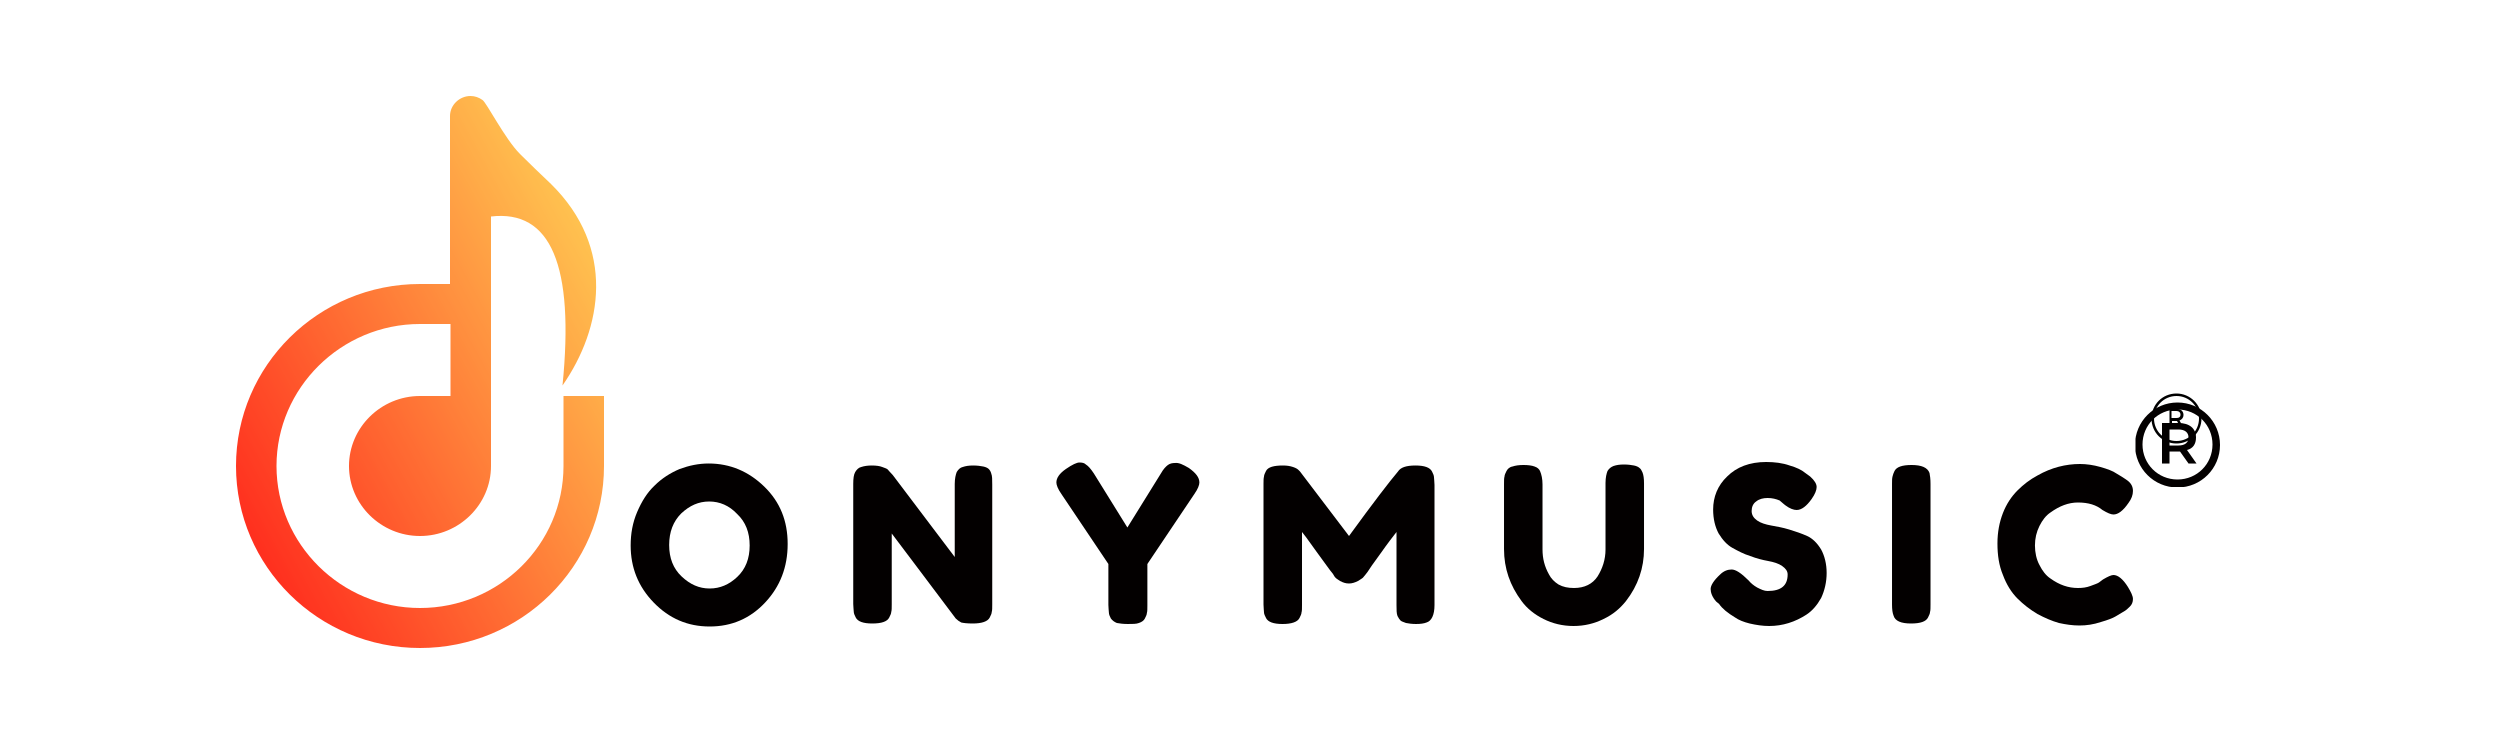 <svg xmlns="http://www.w3.org/2000/svg" xmlns:xlink="http://www.w3.org/1999/xlink" id="Capa_1" x="0px" y="0px" viewBox="0 0 500 150" style="enable-background:new 0 0 500 150;" xml:space="preserve"> <style type="text/css"> .st0{clip-path:url(#SVGID_00000088101863991285290370000002445629956020924828_);} .st1{clip-path:url(#SVGID_00000022544301882947164090000005964908999304679065_);} .st2{fill:url(#SVGID_00000159459815493678105140000012885060458700422540_);} .st3{clip-path:url(#SVGID_00000164495799073364061780000001173608409958413484_);} .st4{fill:#030000;} .st5{clip-path:url(#SVGID_00000139293988545938022310000012367128696843130030_);} </style> <g> <defs fill="#000000"> <rect id="SVGID_1_" x="47.2" y="19.2" width="73.7" height="110.5" fill="#000000"/> </defs> <clipPath id="SVGID_00000065766422466319155330000008866358957440395168_" fill="#000000"> <use xlink:href="#SVGID_1_" style="overflow:visible;" fill="#000000"/> </clipPath> <g style="clip-path:url(#SVGID_00000065766422466319155330000008866358957440395168_);"> <g> <defs fill="#000000"> <path id="SVGID_00000050640895118347416470000003935627037429233069_" d="M96.5,20c-0.7-0.5-1.5-0.8-2.4-0.8 c-2.2,0-4.1,1.8-4.1,4v33.6H84c-20.3,0-36.8,16.3-36.8,36.4s16.5,36.4,36.8,36.4s36.8-16.3,36.8-36.4v-14h-8.1v14 c0,15.7-12.9,28.4-28.7,28.4c-15.8,0-28.7-12.8-28.7-28.4c0-15.6,12.9-28.4,28.7-28.4h6.1v14.4H84c-7.8,0-14.2,6.3-14.2,14 s6.4,14,14.2,14s14.2-6.3,14.2-14v-0.6c0-16.4,0-32.9,0-49.3c12-1.4,16.7,9.8,14.3,33.8c8-11.5,10.7-27.5-2.3-40.3 c-2.1-2-4.2-4-6.2-6C101,27.8,97.3,20.5,96.5,20z" fill="#000000"/> </defs> <clipPath id="SVGID_00000154395819302860106080000011302098147294323129_" fill="#000000"> <use xlink:href="#SVGID_00000050640895118347416470000003935627037429233069_" style="overflow:visible;" fill="#000000"/> </clipPath> <g style="clip-path:url(#SVGID_00000154395819302860106080000011302098147294323129_);"> <linearGradient id="SVGID_00000118385570992635667530000000173398724116769439_" gradientUnits="userSpaceOnUse" x1="906.282" y1="-388.869" x2="696.347" y2="-503.434" gradientTransform="matrix(0.494 0 0 -0.489 -311.692 -143.688)" fill="#000000"> <stop offset="0" style="stop-color:#ffdd59" fill="#000000"/> <stop offset="3.906250e-03" style="stop-color:#ffdc58" fill="#000000"/> <stop offset="7.812500e-03" style="stop-color:#FFDB58" fill="#000000"/> <stop offset="1.171880e-02" style="stop-color:#FFDB58" fill="#000000"/> <stop offset="1.562500e-02" style="stop-color:#FFDA58" fill="#000000"/> <stop offset="1.953120e-02" style="stop-color:#FFD957" fill="#000000"/> <stop offset="2.343750e-02" style="stop-color:#FFD857" fill="#000000"/> <stop offset="2.734380e-02" style="stop-color:#FFD857" fill="#000000"/> <stop offset="3.125000e-02" style="stop-color:#FFD757" fill="#000000"/> <stop offset="3.515620e-02" style="stop-color:#FFD656" fill="#000000"/> <stop offset="3.906250e-02" style="stop-color:#FFD556" fill="#000000"/> <stop offset="4.296880e-02" style="stop-color:#FFD556" fill="#000000"/> <stop offset="4.687500e-02" style="stop-color:#FFD456" fill="#000000"/> <stop offset="5.078120e-02" style="stop-color:#FFD355" fill="#000000"/> <stop offset="5.468750e-02" style="stop-color:#FFD255" fill="#000000"/> <stop offset="5.859370e-02" style="stop-color:#FFD255" fill="#000000"/> <stop offset="6.250000e-02" style="stop-color:#FFD155" fill="#000000"/> <stop offset="6.640620e-02" style="stop-color:#FFD054" fill="#000000"/> <stop offset="7.031250e-02" style="stop-color:#FFCF54" fill="#000000"/> <stop offset="7.421880e-02" style="stop-color:#FFCE54" fill="#000000"/> <stop offset="7.812500e-02" style="stop-color:#FFCE53" fill="#000000"/> <stop offset="8.203129e-02" style="stop-color:#FFCD53" fill="#000000"/> <stop offset="8.593750e-02" style="stop-color:#FFCC53" fill="#000000"/> <stop offset="8.984371e-02" style="stop-color:#FFCB53" fill="#000000"/> <stop offset="9.375000e-02" style="stop-color:#FFCB52" fill="#000000"/> <stop offset="9.765621e-02" style="stop-color:#FFCA52" fill="#000000"/> <stop offset="0.102" style="stop-color:#FFC952" fill="#000000"/> <stop offset="0.105" style="stop-color:#FFC852" fill="#000000"/> <stop offset="0.109" style="stop-color:#FFC851" fill="#000000"/> <stop offset="0.113" style="stop-color:#FFC751" fill="#000000"/> <stop offset="0.117" style="stop-color:#FFC651" fill="#000000"/> <stop offset="0.121" style="stop-color:#FFC551" fill="#000000"/> <stop offset="0.125" style="stop-color:#FFC550" fill="#000000"/> <stop offset="0.129" style="stop-color:#FFC450" fill="#000000"/> <stop offset="0.133" style="stop-color:#FFC350" fill="#000000"/> <stop offset="0.137" style="stop-color:#FFC250" fill="#000000"/> <stop offset="0.141" style="stop-color:#FFC14F" fill="#000000"/> <stop offset="0.144" style="stop-color:#FFC14F" fill="#000000"/> <stop offset="0.148" style="stop-color:#FFC04F" fill="#000000"/> <stop offset="0.152" style="stop-color:#FFBF4F" fill="#000000"/> <stop offset="0.156" style="stop-color:#FFBE4E" fill="#000000"/> <stop offset="0.16" style="stop-color:#FFBE4E" fill="#000000"/> <stop offset="0.164" style="stop-color:#FFBD4E" fill="#000000"/> <stop offset="0.168" style="stop-color:#FFBC4E" fill="#000000"/> <stop offset="0.172" style="stop-color:#FFBB4D" fill="#000000"/> <stop offset="0.176" style="stop-color:#FFBB4D" fill="#000000"/> <stop offset="0.18" style="stop-color:#FFBA4D" fill="#000000"/> <stop offset="0.184" style="stop-color:#FFB94D" fill="#000000"/> <stop offset="0.188" style="stop-color:#FFB84C" fill="#000000"/> <stop offset="0.191" style="stop-color:#FFB84C" fill="#000000"/> <stop offset="0.195" style="stop-color:#FFB74C" fill="#000000"/> <stop offset="0.199" style="stop-color:#FFB64C" fill="#000000"/> <stop offset="0.203" style="stop-color:#FFB54B" fill="#000000"/> <stop offset="0.207" style="stop-color:#FFB44B" fill="#000000"/> <stop offset="0.211" style="stop-color:#FFB44B" fill="#000000"/> <stop offset="0.215" style="stop-color:#FFB34B" fill="#000000"/> <stop offset="0.219" style="stop-color:#FFB24A" fill="#000000"/> <stop offset="0.223" style="stop-color:#FFB14A" fill="#000000"/> <stop offset="0.227" style="stop-color:#FFB14A" fill="#000000"/> <stop offset="0.231" style="stop-color:#FFB04A" fill="#000000"/> <stop offset="0.234" style="stop-color:#FFAF49" fill="#000000"/> <stop offset="0.238" style="stop-color:#FFAE49" fill="#000000"/> <stop offset="0.242" style="stop-color:#FFAE49" fill="#000000"/> <stop offset="0.246" style="stop-color:#FFAD48" fill="#000000"/> <stop offset="0.25" style="stop-color:#FFAC48" fill="#000000"/> <stop offset="0.254" style="stop-color:#FFAB48" fill="#000000"/> <stop offset="0.258" style="stop-color:#FFAB48" fill="#000000"/> <stop offset="0.262" style="stop-color:#FFAA47" fill="#000000"/> <stop offset="0.266" style="stop-color:#FFA947" fill="#000000"/> <stop offset="0.27" style="stop-color:#FFA847" fill="#000000"/> <stop offset="0.273" style="stop-color:#FFA847" fill="#000000"/> <stop offset="0.277" style="stop-color:#FFA746" fill="#000000"/> <stop offset="0.281" style="stop-color:#FFA646" fill="#000000"/> <stop offset="0.285" style="stop-color:#FFA546" fill="#000000"/> <stop offset="0.289" style="stop-color:#FFA446" fill="#000000"/> <stop offset="0.293" style="stop-color:#FFA445" fill="#000000"/> <stop offset="0.297" style="stop-color:#FFA345" fill="#000000"/> <stop offset="0.301" style="stop-color:#FFA245" fill="#000000"/> <stop offset="0.305" style="stop-color:#FFA145" fill="#000000"/> <stop offset="0.309" style="stop-color:#FFA144" fill="#000000"/> <stop offset="0.312" style="stop-color:#FFA044" fill="#000000"/> <stop offset="0.316" style="stop-color:#FF9F44" fill="#000000"/> <stop offset="0.32" style="stop-color:#FF9E44" fill="#000000"/> <stop offset="0.324" style="stop-color:#FF9E43" fill="#000000"/> <stop offset="0.328" style="stop-color:#FF9D43" fill="#000000"/> <stop offset="0.332" style="stop-color:#FF9C43" fill="#000000"/> <stop offset="0.336" style="stop-color:#FF9B43" fill="#000000"/> <stop offset="0.34" style="stop-color:#FF9B42" fill="#000000"/> <stop offset="0.344" style="stop-color:#FF9A42" fill="#000000"/> <stop offset="0.348" style="stop-color:#FF9942" fill="#000000"/> <stop offset="0.352" style="stop-color:#FF9842" fill="#000000"/> <stop offset="0.355" style="stop-color:#FF9741" fill="#000000"/> <stop offset="0.359" style="stop-color:#FF9741" fill="#000000"/> <stop offset="0.363" style="stop-color:#FF9641" fill="#000000"/> <stop offset="0.367" style="stop-color:#FF9541" fill="#000000"/> <stop offset="0.371" style="stop-color:#FF9440" fill="#000000"/> <stop offset="0.375" style="stop-color:#FF9440" fill="#000000"/> <stop offset="0.379" style="stop-color:#FF9340" fill="#000000"/> <stop offset="0.383" style="stop-color:#FF9240" fill="#000000"/> <stop offset="0.387" style="stop-color:#FF913F" fill="#000000"/> <stop offset="0.391" style="stop-color:#FF913F" fill="#000000"/> <stop offset="0.395" style="stop-color:#FF903F" fill="#000000"/> <stop offset="0.398" style="stop-color:#FF8F3F" fill="#000000"/> <stop offset="0.402" style="stop-color:#FF8E3E" fill="#000000"/> <stop offset="0.406" style="stop-color:#FF8E3E" fill="#000000"/> <stop offset="0.41" style="stop-color:#FF8D3E" fill="#000000"/> <stop offset="0.414" style="stop-color:#FF8C3D" fill="#000000"/> <stop offset="0.418" style="stop-color:#FF8B3D" fill="#000000"/> <stop offset="0.422" style="stop-color:#FF8A3D" fill="#000000"/> <stop offset="0.426" style="stop-color:#FF8A3D" fill="#000000"/> <stop offset="0.43" style="stop-color:#FF893C" fill="#000000"/> <stop offset="0.434" style="stop-color:#FF883C" fill="#000000"/> <stop offset="0.438" style="stop-color:#FF873C" fill="#000000"/> <stop offset="0.441" style="stop-color:#FF873C" fill="#000000"/> <stop offset="0.445" style="stop-color:#FF863B" fill="#000000"/> <stop offset="0.449" style="stop-color:#FF853B" fill="#000000"/> <stop offset="0.453" style="stop-color:#FF843B" fill="#000000"/> <stop offset="0.457" style="stop-color:#FF843B" fill="#000000"/> <stop offset="0.461" style="stop-color:#FF833A" fill="#000000"/> <stop offset="0.465" style="stop-color:#FF823A" fill="#000000"/> <stop offset="0.469" style="stop-color:#FF813A" fill="#000000"/> <stop offset="0.473" style="stop-color:#FF813A" fill="#000000"/> <stop offset="0.477" style="stop-color:#FF8039" fill="#000000"/> <stop offset="0.48" style="stop-color:#FF7F39" fill="#000000"/> <stop offset="0.484" style="stop-color:#FF7E39" fill="#000000"/> <stop offset="0.488" style="stop-color:#FF7E39" fill="#000000"/> <stop offset="0.492" style="stop-color:#FF7D38" fill="#000000"/> <stop offset="0.496" style="stop-color:#FF7C38" fill="#000000"/> <stop offset="0.5" style="stop-color:#FF7B38" fill="#000000"/> <stop offset="0.504" style="stop-color:#FF7A38" fill="#000000"/> <stop offset="0.508" style="stop-color:#FF7A37" fill="#000000"/> <stop offset="0.512" style="stop-color:#FF7937" fill="#000000"/> <stop offset="0.516" style="stop-color:#FF7837" fill="#000000"/> <stop offset="0.519" style="stop-color:#FF7737" fill="#000000"/> <stop offset="0.523" style="stop-color:#FF7736" fill="#000000"/> <stop offset="0.527" style="stop-color:#FF7636" fill="#000000"/> <stop offset="0.531" style="stop-color:#FF7536" fill="#000000"/> <stop offset="0.535" style="stop-color:#FF7436" fill="#000000"/> <stop offset="0.539" style="stop-color:#FF7435" fill="#000000"/> <stop offset="0.543" style="stop-color:#FF7335" fill="#000000"/> <stop offset="0.547" style="stop-color:#FF7235" fill="#000000"/> <stop offset="0.551" style="stop-color:#FF7135" fill="#000000"/> <stop offset="0.555" style="stop-color:#FF7134" fill="#000000"/> <stop offset="0.559" style="stop-color:#FF7034" fill="#000000"/> <stop offset="0.562" style="stop-color:#FF6F34" fill="#000000"/> <stop offset="0.566" style="stop-color:#FF6E34" fill="#000000"/> <stop offset="0.57" style="stop-color:#FF6D33" fill="#000000"/> <stop offset="0.574" style="stop-color:#FF6D33" fill="#000000"/> <stop offset="0.578" style="stop-color:#FF6C33" fill="#000000"/> <stop offset="0.582" style="stop-color:#FF6B32" fill="#000000"/> <stop offset="0.586" style="stop-color:#FF6A32" fill="#000000"/> <stop offset="0.59" style="stop-color:#FF6A32" fill="#000000"/> <stop offset="0.594" style="stop-color:#FF6932" fill="#000000"/> <stop offset="0.598" style="stop-color:#FF6831" fill="#000000"/> <stop offset="0.602" style="stop-color:#FF6731" fill="#000000"/> <stop offset="0.606" style="stop-color:#FF6731" fill="#000000"/> <stop offset="0.609" style="stop-color:#FF6631" fill="#000000"/> <stop offset="0.613" style="stop-color:#FF6530" fill="#000000"/> <stop offset="0.617" style="stop-color:#FF6430" fill="#000000"/> <stop offset="0.621" style="stop-color:#FF6430" fill="#000000"/> <stop offset="0.625" style="stop-color:#FF6330" fill="#000000"/> <stop offset="0.629" style="stop-color:#FF622F" fill="#000000"/> <stop offset="0.633" style="stop-color:#FF612F" fill="#000000"/> <stop offset="0.637" style="stop-color:#FF612F" fill="#000000"/> <stop offset="0.641" style="stop-color:#FF602F" fill="#000000"/> <stop offset="0.644" style="stop-color:#FF5F2E" fill="#000000"/> <stop offset="0.648" style="stop-color:#FF5E2E" fill="#000000"/> <stop offset="0.652" style="stop-color:#FF5D2E" fill="#000000"/> <stop offset="0.656" style="stop-color:#FF5D2E" fill="#000000"/> <stop offset="0.66" style="stop-color:#FF5C2D" fill="#000000"/> <stop offset="0.664" style="stop-color:#FF5B2D" fill="#000000"/> <stop offset="0.668" style="stop-color:#FF5A2D" fill="#000000"/> <stop offset="0.672" style="stop-color:#FF5A2D" fill="#000000"/> <stop offset="0.676" style="stop-color:#FF592C" fill="#000000"/> <stop offset="0.68" style="stop-color:#FF582C" fill="#000000"/> <stop offset="0.684" style="stop-color:#FF572C" fill="#000000"/> <stop offset="0.688" style="stop-color:#FF572C" fill="#000000"/> <stop offset="0.691" style="stop-color:#FF562B" fill="#000000"/> <stop offset="0.695" style="stop-color:#FF552B" fill="#000000"/> <stop offset="0.699" style="stop-color:#FF542B" fill="#000000"/> <stop offset="0.703" style="stop-color:#FF542B" fill="#000000"/> <stop offset="0.707" style="stop-color:#FF532A" fill="#000000"/> <stop offset="0.711" style="stop-color:#FF522A" fill="#000000"/> <stop offset="0.715" style="stop-color:#FF512A" fill="#000000"/> <stop offset="0.719" style="stop-color:#FF502A" fill="#000000"/> <stop offset="0.723" style="stop-color:#FF5029" fill="#000000"/> <stop offset="0.727" style="stop-color:#FF4F29" fill="#000000"/> <stop offset="0.731" style="stop-color:#FF4E29" fill="#000000"/> <stop offset="0.734" style="stop-color:#FF4D29" fill="#000000"/> <stop offset="0.738" style="stop-color:#FF4D28" fill="#000000"/> <stop offset="0.742" style="stop-color:#FF4C28" fill="#000000"/> <stop offset="0.746" style="stop-color:#FF4B28" fill="#000000"/> <stop offset="0.75" style="stop-color:#FF4A27" fill="#000000"/> <stop offset="0.754" style="stop-color:#FF4A27" fill="#000000"/> <stop offset="0.758" style="stop-color:#FF4927" fill="#000000"/> <stop offset="0.762" style="stop-color:#FF4827" fill="#000000"/> <stop offset="0.766" style="stop-color:#FF4726" fill="#000000"/> <stop offset="0.769" style="stop-color:#FF4726" fill="#000000"/> <stop offset="0.773" style="stop-color:#FF4626" fill="#000000"/> <stop offset="0.777" style="stop-color:#FF4526" fill="#000000"/> <stop offset="0.781" style="stop-color:#FF4425" fill="#000000"/> <stop offset="0.785" style="stop-color:#FF4425" fill="#000000"/> <stop offset="0.789" style="stop-color:#FF4325" fill="#000000"/> <stop offset="0.793" style="stop-color:#FF4225" fill="#000000"/> <stop offset="0.797" style="stop-color:#FF4124" fill="#000000"/> <stop offset="0.801" style="stop-color:#FF4024" fill="#000000"/> <stop offset="0.805" style="stop-color:#FF4024" fill="#000000"/> <stop offset="0.809" style="stop-color:#FF3F24" fill="#000000"/> <stop offset="0.812" style="stop-color:#FF3E23" fill="#000000"/> <stop offset="0.816" style="stop-color:#FF3D23" fill="#000000"/> <stop offset="0.82" style="stop-color:#FF3D23" fill="#000000"/> <stop offset="0.824" style="stop-color:#FF3C23" fill="#000000"/> <stop offset="0.828" style="stop-color:#FF3B22" fill="#000000"/> <stop offset="0.832" style="stop-color:#FF3A22" fill="#000000"/> <stop offset="0.836" style="stop-color:#FF3A22" fill="#000000"/> <stop offset="0.84" style="stop-color:#FF3922" fill="#000000"/> <stop offset="0.844" style="stop-color:#FF3821" fill="#000000"/> <stop offset="0.848" style="stop-color:#FF3721" fill="#000000"/> <stop offset="0.852" style="stop-color:#FF3721" fill="#000000"/> <stop offset="0.856" style="stop-color:#FF3621" fill="#000000"/> <stop offset="0.859" style="stop-color:#FF3520" fill="#000000"/> <stop offset="0.863" style="stop-color:#FF3420" fill="#000000"/> <stop offset="0.867" style="stop-color:#FF3320" fill="#000000"/> <stop offset="0.871" style="stop-color:#FF3320" fill="#000000"/> <stop offset="0.875" style="stop-color:#FF321F" fill="#000000"/> <stop offset="0.879" style="stop-color:#FF311F" fill="#000000"/> <stop offset="0.883" style="stop-color:#FF301F" fill="#000000"/> <stop offset="0.887" style="stop-color:#FF301F" fill="#000000"/> <stop offset="0.891" style="stop-color:#FF2F1E" fill="#000000"/> <stop offset="0.894" style="stop-color:#FF2E1E" fill="#000000"/> <stop offset="0.898" style="stop-color:#FF2D1E" fill="#000000"/> <stop offset="0.902" style="stop-color:#FF2D1E" fill="#000000"/> <stop offset="0.906" style="stop-color:#FF2C1D" fill="#000000"/> <stop offset="0.91" style="stop-color:#FF2B1D" fill="#000000"/> <stop offset="0.914" style="stop-color:#FF2A1D" fill="#000000"/> <stop offset="0.918" style="stop-color:#FF2A1C" fill="#000000"/> <stop offset="0.922" style="stop-color:#FF291C" fill="#000000"/> <stop offset="0.926" style="stop-color:#FF281C" fill="#000000"/> <stop offset="0.93" style="stop-color:#FF271C" fill="#000000"/> <stop offset="0.934" style="stop-color:#FF261B" fill="#000000"/> <stop offset="0.938" style="stop-color:#FF261B" fill="#000000"/> <stop offset="0.941" style="stop-color:#FF251B" fill="#000000"/> <stop offset="0.945" style="stop-color:#FF241B" fill="#000000"/> <stop offset="0.949" style="stop-color:#FF231A" fill="#000000"/> <stop offset="0.953" style="stop-color:#FF231A" fill="#000000"/> <stop offset="0.957" style="stop-color:#FF221A" fill="#000000"/> <stop offset="0.961" style="stop-color:#FF211A" fill="#000000"/> <stop offset="0.965" style="stop-color:#FF2019" fill="#000000"/> <stop offset="0.969" style="stop-color:#FF2019" fill="#000000"/> <stop offset="0.973" style="stop-color:#ff1f19" fill="#000000"/> <stop offset="0.977" style="stop-color:#FF1E19" fill="#000000"/> <stop offset="0.981" style="stop-color:#FF1D18" fill="#000000"/> <stop offset="0.984" style="stop-color:#FF1D18" fill="#000000"/> <stop offset="0.988" style="stop-color:#FF1C18" fill="#000000"/> <stop offset="0.992" style="stop-color:#FF1B18" fill="#000000"/> <stop offset="0.996" style="stop-color:#FF1A17" fill="#000000"/> <stop offset="1" style="stop-color:#FF1A17" fill="#000000"/> </linearGradient> <path style="fill:url(#SVGID_00000118385570992635667530000000173398724116769439_);" d="M47.2,19.2v110.5h73.6V19.2H47.2z"/> </g> </g> </g> </g> <g> <defs fill="#000000"> <rect id="SVGID_00000083802463499956254020000002794634527515961275_" x="430.3" y="78.7" width="10" height="10" fill="#000000"/> </defs> <clipPath id="SVGID_00000023963132987573063550000007247944790568693425_" fill="#000000"> <use xlink:href="#SVGID_00000083802463499956254020000002794634527515961275_" style="overflow:visible;" fill="#000000"/> </clipPath> <g style="clip-path:url(#SVGID_00000023963132987573063550000007247944790568693425_);"> <path d="M435.3,78.7c-2.8,0-5,2.2-5,5s2.2,5,5,5c2.7,0,5-2.2,5-5S438,78.7,435.3,78.7z M435.3,79.2c2.5,0,4.5,2,4.5,4.5 s-2,4.5-4.5,4.5c-2.5,0-4.5-2-4.5-4.5S432.8,79.2,435.3,79.2z M433.9,81.8v3.9h0.5v-1.5h1l0.8,1.5h0.6l-0.9-1.6 c0.5-0.2,0.8-0.6,0.8-1.1c0-0.7-0.5-1.2-1.2-1.2H433.9z M434.4,82.2h0.9c0.5,0,0.8,0.3,0.8,0.7c0,0.5-0.3,0.7-0.8,0.7h-1V82.2z" fill="#000000"/> </g> </g> <path class="st4" d="M435.7,89.1h-1.8v-3.2h1.8c1.3,0,2,0.6,2,1.6C437.7,88.5,437,89.1,435.7,89.1z M439.2,87.5 c0-1.8-1.3-2.9-3.5-2.9h-3.3v8.1h1.5v-2.4h1.8c0.1,0,0.2,0,0.3,0l1.7,2.4h1.6l-1.9-2.7C438.6,89.7,439.2,88.8,439.2,87.5" fill="#000000"/> <g> <defs fill="#000000"> <rect id="SVGID_00000123408638974016246720000011098460107491883686_" x="427.1" y="80.5" width="16.9" height="16.9" fill="#000000"/> </defs> <clipPath id="SVGID_00000035528643865061906760000002345539255411707035_" fill="#000000"> <use xlink:href="#SVGID_00000123408638974016246720000011098460107491883686_" style="overflow:visible;" fill="#000000"/> </clipPath> <g style="clip-path:url(#SVGID_00000035528643865061906760000002345539255411707035_);"> <path class="st4" d="M435.5,95.9c-3.9,0-7-3.1-7-7c0-3.9,3.1-7,7-7c3.9,0,7,3.1,7,7C442.5,92.8,439.4,95.9,435.5,95.9z M435.5,80.5c-4.7,0-8.5,3.8-8.5,8.5c0,4.7,3.8,8.5,8.5,8.5c4.7,0,8.5-3.8,8.5-8.5C444,84.3,440.2,80.5,435.5,80.5" fill="#000000"/> </g> </g> <g> <g transform="translate(93.832, 93.599)"> <g> <path class="st4" d="M47.9-0.9c4.3,0,8,1.6,11.1,4.6c3.2,3.1,4.7,6.9,4.7,11.5c0,4.6-1.5,8.5-4.5,11.7c-3,3.2-6.7,4.8-11.1,4.8 c-4.4,0-8.1-1.6-11.2-4.8c-3.1-3.2-4.6-7-4.6-11.4c0-2.4,0.4-4.6,1.3-6.7c0.9-2.1,2-3.9,3.5-5.3c1.4-1.4,3.1-2.5,5-3.3 C44-0.5,45.9-0.9,47.9-0.9z M40,15.4c0,2.6,0.8,4.7,2.5,6.3c1.7,1.6,3.5,2.4,5.6,2.4c2.1,0,3.9-0.8,5.5-2.3 c1.7-1.6,2.5-3.7,2.5-6.3s-0.8-4.7-2.5-6.3C52,7.5,50.1,6.7,48,6.7c-2.1,0-3.9,0.8-5.6,2.4C40.8,10.7,40,12.8,40,15.4z" fill="#000000"/> </g> </g> </g> <g> <g transform="translate(126.848, 93.599)"> <g> <path class="st4" d="M64.5,0.8c0.3-0.5,0.7-0.9,1.2-1c0.6-0.2,1.2-0.3,2.1-0.3c0.8,0,1.5,0.1,2,0.2c0.5,0.1,0.9,0.3,1.1,0.5 c0.2,0.2,0.4,0.5,0.5,0.9c0.2,0.5,0.2,1.2,0.2,2.2v24c0,0.7,0,1.2-0.1,1.5c0,0.3-0.2,0.7-0.4,1.1c-0.4,0.8-1.6,1.2-3.4,1.2 c-1.1,0-1.9-0.1-2.3-0.2c-0.4-0.2-0.8-0.5-1.1-0.8c-6.5-8.7-10.8-14.3-12.8-17v14.2c0,0.7,0,1.2-0.1,1.5c0,0.3-0.2,0.7-0.4,1.1 c-0.4,0.8-1.5,1.2-3.4,1.2c-1.8,0-2.9-0.4-3.3-1.2c-0.2-0.4-0.4-0.8-0.4-1.2c0-0.3-0.1-0.9-0.1-1.5V3.2c0-1.1,0.1-1.9,0.4-2.4 c0.3-0.5,0.7-0.9,1.2-1c0.6-0.2,1.3-0.3,2.1-0.3c0.9,0,1.6,0.1,2.1,0.3c0.5,0.2,0.9,0.3,1.1,0.5c0.1,0.1,0.4,0.5,1,1.1 C58,9.7,62.1,15.2,64.1,17.8V3.2C64.1,2.1,64.3,1.3,64.5,0.8z" fill="#000000"/> </g> </g> </g> <g> <g transform="translate(158.076, 93.599)"> <g> <path class="st4" d="M79.7,0c1.4,1,2.1,1.9,2.1,2.9c0,0.5-0.3,1.3-1,2.3l-9.4,14v8.3c0,0.7,0,1.2-0.1,1.5c0,0.3-0.2,0.7-0.4,1.1 c-0.2,0.4-0.6,0.7-1.2,0.9c-0.5,0.2-1.3,0.2-2.2,0.2c-0.9,0-1.7-0.1-2.2-0.2c-0.5-0.2-0.9-0.5-1.2-0.9c-0.2-0.4-0.4-0.8-0.4-1.2 c0-0.3-0.1-0.8-0.1-1.5v-8.2l-9.4-14c-0.7-1-1-1.8-1-2.3c0-0.9,0.6-1.8,1.9-2.7c1.3-0.9,2.2-1.3,2.7-1.3c0.6,0,1,0.1,1.3,0.4 c0.5,0.3,1,0.9,1.6,1.8l6.7,10.8l6.7-10.8c0.5-0.9,1-1.4,1.4-1.7c0.4-0.3,0.9-0.4,1.4-0.4C77.7-1.1,78.5-0.7,79.7,0z" fill="#000000"/> </g> </g> </g> <g> <g transform="translate(188.201, 93.599)"> <g> <path class="st4" d="M98.2,0.7c0.2,0.4,0.4,0.8,0.4,1.2c0,0.3,0.1,0.9,0.1,1.5v24c0,2-0.6,3.2-1.6,3.5c-0.5,0.2-1.2,0.3-2.1,0.3 c-0.8,0-1.5-0.1-2-0.2c-0.5-0.2-0.9-0.3-1.1-0.5c-0.2-0.2-0.4-0.5-0.6-0.9c-0.2-0.5-0.2-1.2-0.2-2.2V12.8 c-0.7,0.9-1.8,2.3-3.2,4.3c-1.4,1.9-2.3,3.2-2.6,3.7c-0.4,0.5-0.6,0.8-0.8,1c-0.1,0.2-0.5,0.4-1.1,0.8c-0.6,0.3-1.2,0.5-1.8,0.5 c-0.7,0-1.2-0.2-1.8-0.5c-0.5-0.3-0.9-0.6-1.1-0.9l-0.3-0.5c-0.6-0.7-1.7-2.3-3.4-4.6c-1.7-2.4-2.6-3.6-2.8-3.8v14.6 c0,0.7,0,1.2-0.1,1.5c0,0.3-0.2,0.7-0.4,1.1c-0.4,0.8-1.6,1.2-3.4,1.2c-1.8,0-2.9-0.4-3.3-1.2c-0.2-0.4-0.4-0.8-0.4-1.1 c0-0.3-0.1-0.9-0.1-1.6V3.2c0-0.7,0-1.1,0.1-1.5c0-0.3,0.2-0.7,0.4-1.1c0.4-0.8,1.6-1.1,3.4-1.1c0.8,0,1.4,0.1,2,0.3 c0.6,0.2,0.9,0.4,1.1,0.6l0.3,0.3l9.8,12.9C86.4,7,89.7,2.7,91.4,0.7c0.5-0.8,1.6-1.2,3.5-1.2C96.7-0.5,97.8-0.1,98.2,0.7z" fill="#000000"/> </g> </g> </g> <g> <g transform="translate(224.303, 93.599)"> <g> <path class="st4" d="M97.2,0.6c0.3-0.5,0.7-0.8,1.2-1c0.6-0.2,1.2-0.3,2.1-0.3c0.8,0,1.5,0.1,2,0.2c0.5,0.1,0.9,0.3,1.1,0.5 c0.3,0.2,0.4,0.5,0.6,0.9c0.2,0.5,0.3,1.2,0.3,2.2v13.1c0,3.8-1.2,7.3-3.6,10.4c-1.2,1.5-2.6,2.7-4.5,3.6c-1.8,0.9-3.8,1.4-6,1.4 c-2.2,0-4.2-0.5-6-1.4c-1.8-0.9-3.3-2.1-4.4-3.6c-2.3-3.1-3.5-6.5-3.5-10.4v-13c0-0.7,0-1.2,0.1-1.5c0-0.3,0.2-0.7,0.4-1.1 c0.2-0.4,0.6-0.8,1.2-0.9c0.6-0.2,1.3-0.3,2.2-0.3c0.9,0,1.7,0.1,2.2,0.3c0.6,0.2,0.9,0.5,1.1,0.9c0.3,0.7,0.5,1.6,0.5,2.7v13 c0,1.8,0.4,3.4,1.3,5c0.4,0.8,1.1,1.5,1.9,2c0.9,0.5,1.9,0.7,3.1,0.7c2.1,0,3.7-0.8,4.7-2.3c1-1.6,1.6-3.4,1.6-5.4V3 C96.8,1.9,97,1.1,97.2,0.6z" fill="#000000"/> </g> </g> </g> <g> <g transform="translate(255.727, 93.599)"> <g> <path class="st4" d="M87.5,26.7c-0.8-0.9-1.1-1.8-1.1-2.5c0-0.7,0.6-1.7,1.9-2.9c0.7-0.7,1.5-1,2.3-1c0.8,0,1.9,0.7,3.4,2.2 c0.4,0.5,1,1,1.7,1.4c0.8,0.4,1.4,0.7,2.1,0.7c2.7,0,4-1.1,4-3.3c0-0.7-0.4-1.2-1.1-1.7c-0.7-0.5-1.7-0.8-2.8-1 c-1.1-0.2-2.3-0.5-3.6-1c-1.3-0.4-2.4-1-3.5-1.6c-1.1-0.6-2-1.6-2.8-2.9c-0.7-1.3-1.1-2.9-1.1-4.8c0-2.5,0.9-4.8,2.8-6.6 c1.9-1.9,4.5-2.9,7.8-2.9c1.7,0,3.3,0.2,4.7,0.7c1.4,0.4,2.4,0.9,3,1.4l1.1,0.8c0.9,0.8,1.3,1.5,1.3,2.1c0,0.6-0.3,1.4-1,2.4 c-1,1.4-2,2.2-3,2.2c-0.6,0-1.4-0.3-2.2-0.9c-0.1-0.1-0.3-0.2-0.5-0.4c-0.2-0.2-0.5-0.4-0.7-0.6C99.5,6.2,98.7,6,97.8,6 c-0.9,0-1.7,0.2-2.3,0.7c-0.6,0.4-0.9,1.1-0.9,1.9s0.4,1.4,1.1,1.9c0.7,0.5,1.7,0.8,2.8,1c1.1,0.2,2.3,0.4,3.6,0.8 c1.3,0.4,2.5,0.8,3.6,1.3c1.1,0.5,2,1.4,2.8,2.7c0.7,1.3,1.1,2.9,1.1,4.7s-0.4,3.5-1.1,5c-0.8,1.4-1.7,2.5-2.9,3.3 c-2.3,1.5-4.8,2.3-7.5,2.3c-1.3,0-2.6-0.2-3.9-0.5c-1.2-0.3-2.2-0.7-2.9-1.2c-1.5-0.9-2.6-1.8-3.2-2.7L87.5,26.7z" fill="#000000"/> </g> </g> </g> <g> <g transform="translate(282.504, 93.599)"> <g> <path class="st4" d="M95.9,3.2c0-0.7,0-1.1,0.1-1.5s0.2-0.7,0.4-1.1c0.4-0.8,1.5-1.2,3.4-1.2c2,0,3.2,0.5,3.6,1.6 c0.1,0.5,0.2,1.2,0.2,2.2v24.1c0,0.7,0,1.2-0.1,1.5c0,0.3-0.2,0.7-0.4,1.1c-0.4,0.8-1.5,1.2-3.4,1.2c-2,0-3.2-0.5-3.5-1.6 c-0.2-0.5-0.3-1.2-0.3-2.2V3.2z" fill="#000000"/> </g> </g> </g> <g> <g transform="translate(298.689, 93.599)"> <g> <path class="st4" d="M121.1,22.9l0.8-0.6c1-0.6,1.7-0.9,2.1-0.9c0.9,0,1.9,0.8,2.9,2.4c0.6,1,1,1.8,1,2.4c0,0.6-0.2,1.1-0.6,1.5 c-0.4,0.4-0.8,0.8-1.4,1.1c-0.5,0.3-1,0.6-1.5,0.9c-0.5,0.3-1.5,0.7-2.9,1.1c-1.5,0.5-2.9,0.7-4.3,0.7c-1.4,0-2.7-0.2-4.1-0.5 c-1.4-0.4-2.8-1-4.3-1.8c-1.5-0.9-2.8-1.9-4-3.1c-1.2-1.2-2.2-2.8-2.9-4.7c-0.8-1.9-1.1-4-1.1-6.3c0-2.3,0.4-4.3,1.1-6.1 s1.7-3.3,2.9-4.5c1.2-1.2,2.5-2.2,4-3c2.8-1.6,5.7-2.3,8.5-2.3c1.3,0,2.7,0.2,4.1,0.6c1.4,0.4,2.5,0.8,3.2,1.3l1,0.6 c0.5,0.3,0.9,0.6,1.2,0.8c0.8,0.6,1.1,1.3,1.1,2.1c0,0.8-0.3,1.6-0.9,2.4c-1.1,1.6-2.1,2.3-3,2.3c-0.5,0-1.2-0.3-2.2-0.9 c-1.2-1-2.8-1.5-4.9-1.5c-1.9,0-3.7,0.7-5.5,2c-0.9,0.6-1.6,1.5-2.2,2.7c-0.6,1.2-0.9,2.5-0.9,3.9s0.3,2.8,0.9,3.9 c0.6,1.2,1.3,2.1,2.2,2.7c1.8,1.3,3.6,1.9,5.5,1.9c0.9,0,1.7-0.1,2.5-0.4C120.2,23.3,120.8,23.1,121.1,22.9z" fill="#000000"/> </g> </g> </g> </svg>